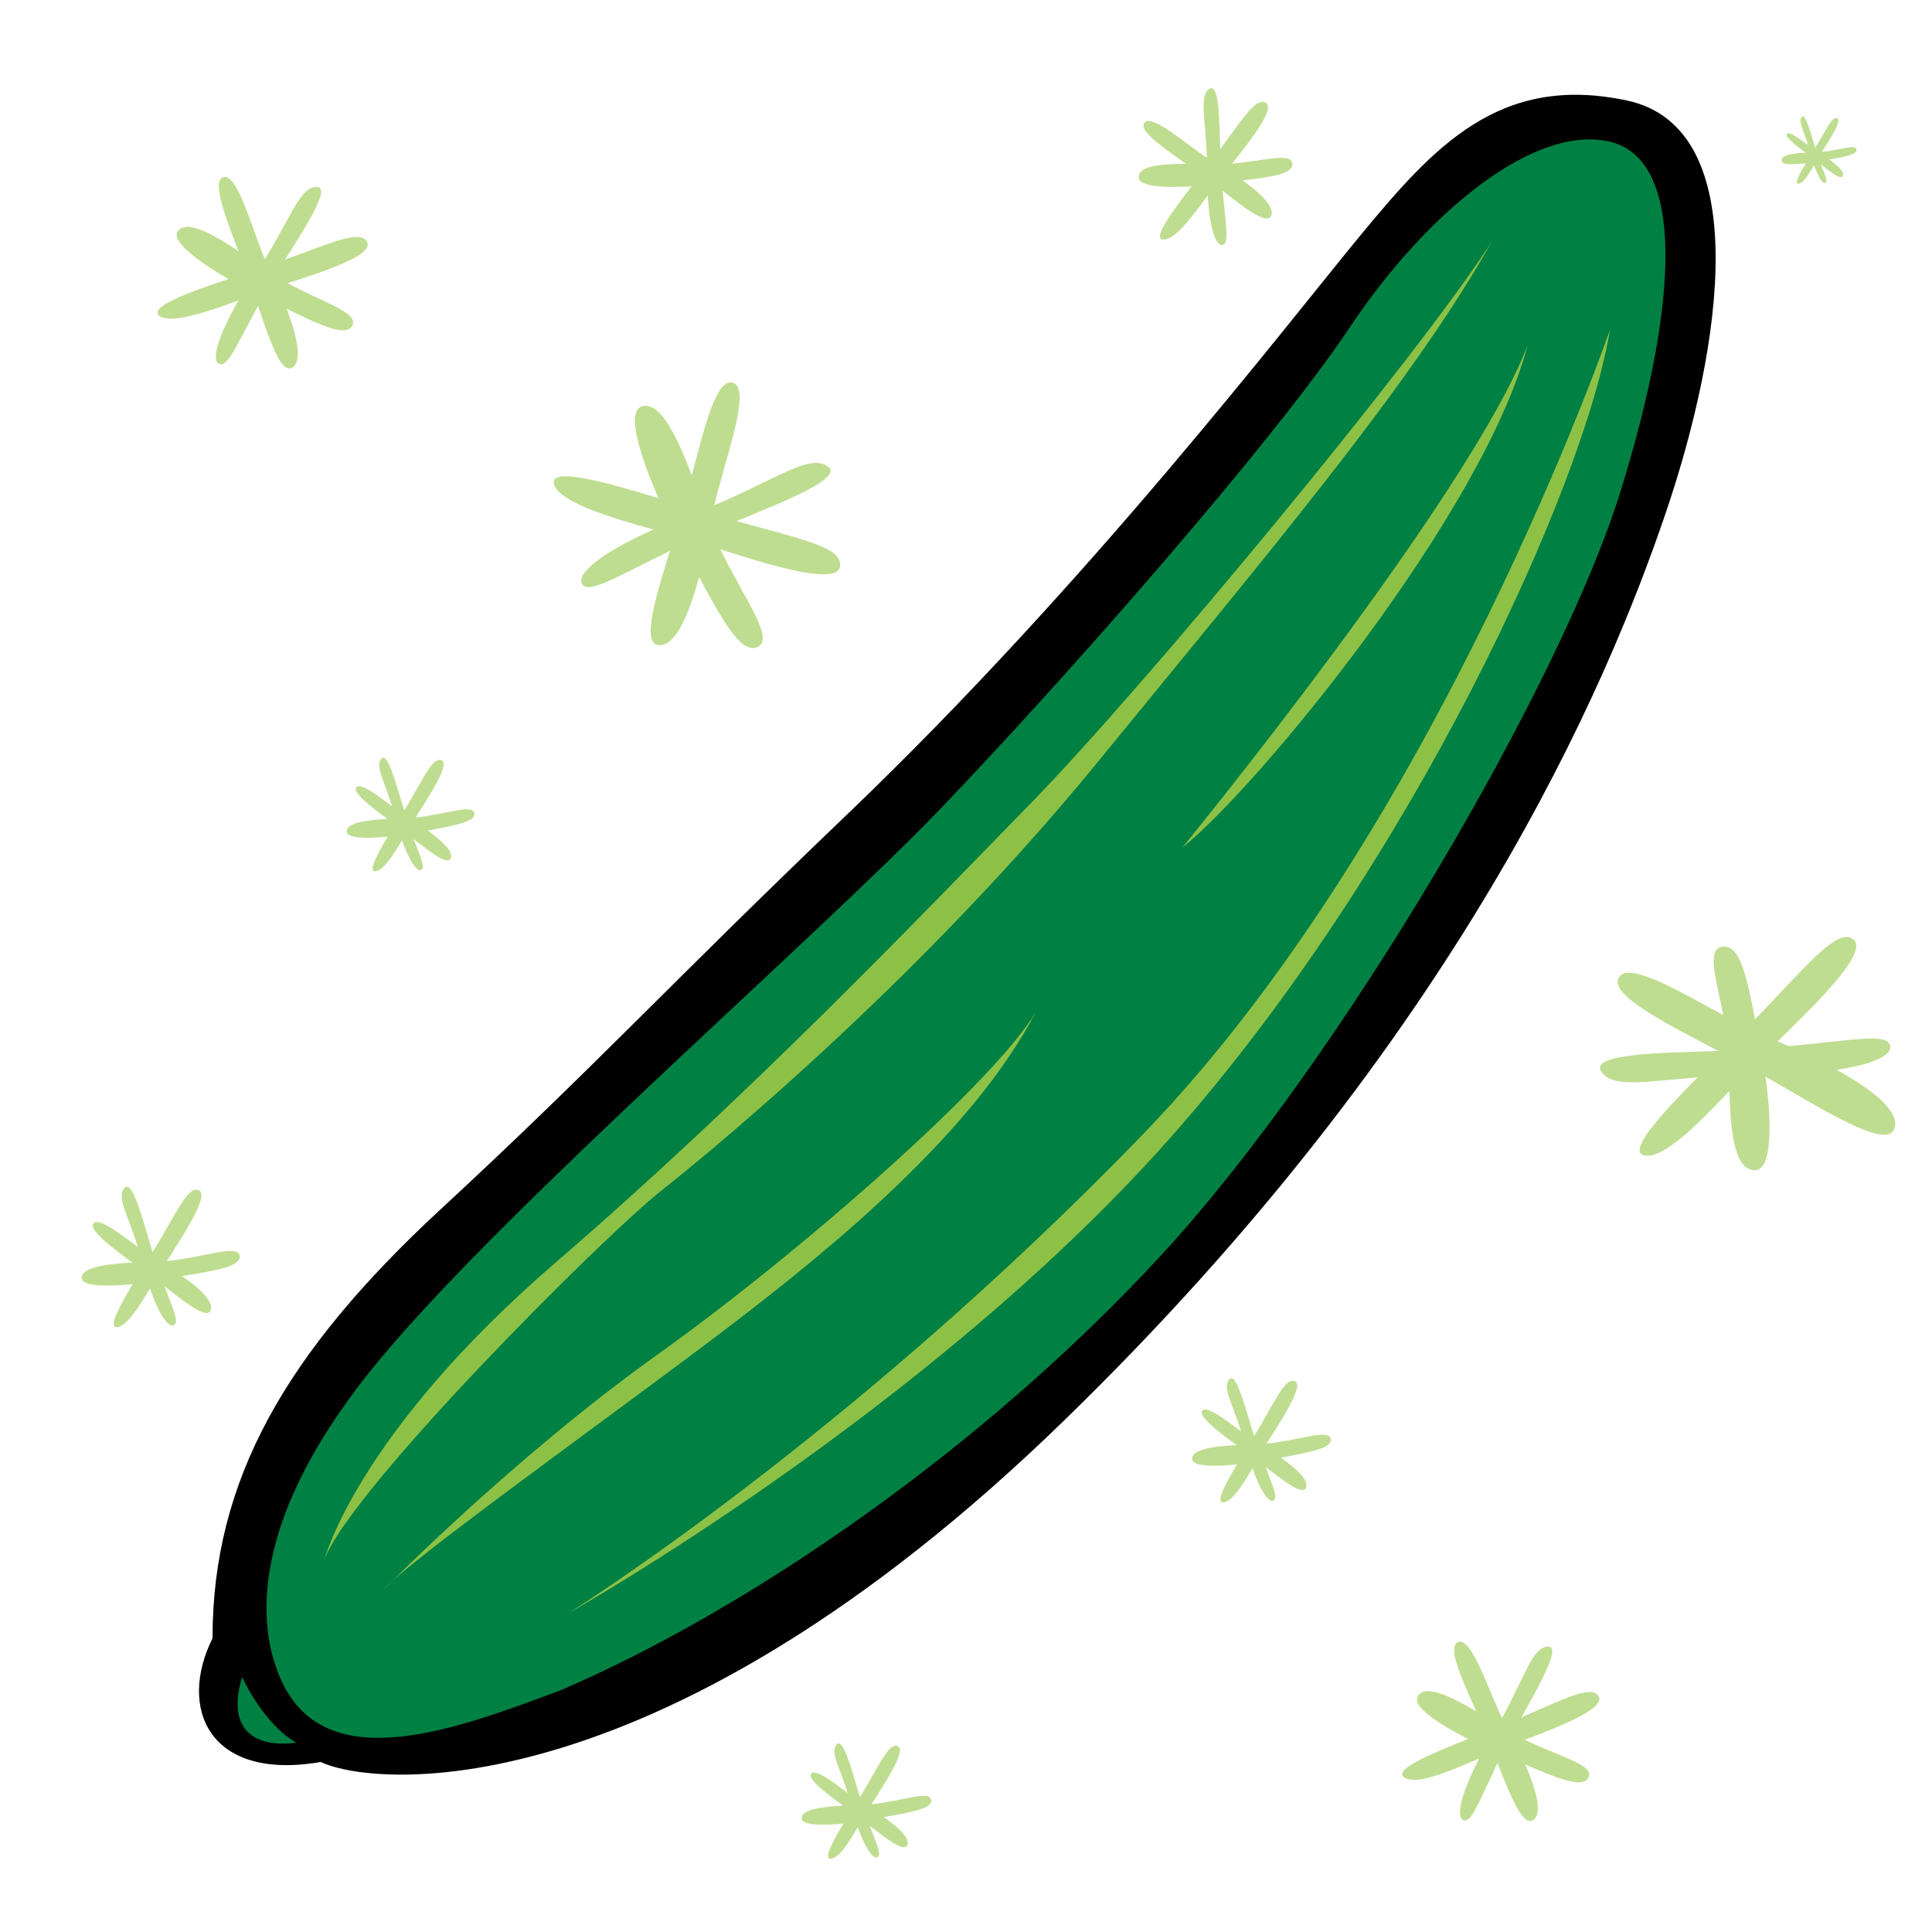 <?xml version="1.0"?>
<svg xmlns="http://www.w3.org/2000/svg" xmlns:xlink="http://www.w3.org/1999/xlink" id="fixed-colours" viewBox="0 0 250 250">
  <title>cucumber</title>
  <path d="M 109.5,105.5 c 31.43-30.06,57-63.5,66.5-75 s 18-21,34.5-17.5,12.5,31.5,5,53.5 S 189,134,137.5,184 s -88.5,47.5-96,44 c -14.5,2.5-18.5-7-14-16,0-20.5,9.5-37,29.5-55.5 S 86.5,127.5,109.5,105.5Z"/>
  <path d="M 36.67,218 c -3.82-7.64-4.33-22,12.67-42.33 s 56.33-54.33,72.33-71,43-47.33,53-62.33,24-26.33,33.67-24,9,20.67,1.33,45.33-36,73.33-59.33,98.67-53.67,46-77.67,56.33 C 59.33,223.67,42.67,230,36.67,218Z" fill="#008043"/>
  <path d="M 31.33,217 s 2.67,6,7,8.5 C 33.33,226.17,29.17,224.17,31.33,217Z" fill="#008043"/>
  <path d="M 42,201.75 s 4.25-16.25,29.75-38.25 S 118.67,119,133.33,104 s 50-57.67,59.67-72.67 c -10.33,18.33-28.67,40-51,67.33 s -48.33,49-56.33,55.33 S 45.33,192.83,42,201.75Z" fill="#8dc146"/>
  <path d="M 49.67,205.67 s 16.67-17,35.33-30.33 S 128.67,140,134,131 c -8,15.33-25.67,30-39.67,40.67 S 52.33,202.33,49.67,205.67Z" fill="#8dc146"/>
  <path d="M 153,109.67 s 37.33-45.67,44.67-65 C 192,66.33,162.67,102,153,109.67Z" fill="#8dc146"/>
  <path d="M 208.33,42.67 S 186,107.33,148,146.67 s -74.33,62-74.33,62,46.33-26,77.67-61.33 S 205,63,208.33,42.67Z" fill="#8dc146"/>
  <path d="M 237.65,138.43 c 4.83-.72,7.23-1.92,6.93-3.13-.41-1.62-4.31-.76-13.13.07 l -1.41-.63 c 4.72-4.6,11.85-11.52,9.81-13.16 s -5.69,3-12.75,10.32 c -1.12-5.85-2-9.76-4.28-9.38-2,.33-.76,4.06.17,8.83-5.54-3-12-6.82-13.42-5-1.71,2.14,5.46,5.82,12.79,9.65-7.15.22-16.71.32-15.16,2.65,1.45,2.17,5.4,1.3,12.46.77-4.79,4.83-9.28,9.75-6.78,10.11 s 6.95-4.2,10.91-8.36 c .14,6,.83,10.25,3.28,10.25 s 2.1-7.06,1.38-12.11 c 7.33,4.2,15.39,9.32,16.6,6.91 C 246,144.25,243.28,141.54,237.65,138.43Z" fill="#bfdd90"/>
  <path d="M 167.21,21.11 c -.21-1.38-3.71-.29-7.78.07,2.34-2.94,5.62-7.11,4.38-7.87 s -2.82,1.78-5.92,6 c -.09-3.82-.16-8.62-1.38-7.81-1.39.91-.5,3.71-.34,8.92-2.73-1.81-6.95-5.57-8-4.61 s 2.06,3.08,5.29,5.39 c -3.6,0-6.07.35-6.12,1.69 s 3.6,1.4,6.84,1.23 C 151.66,27.41,149,31,150.55,31 s 3.75-3,5.73-5.72 c .25,4.38,1.08,6.61,1.93,6.41 s .43-2.3,0-7 c 2.84,2.23,5.56,4.3,6.2,3.36 s -.71-2.62-3.62-4.71 C 164.77,22.89,167.42,22.45,167.21,21.11Z" fill="#bfdd90"/>
  <path d="M 206.88,219.55 c -.84-1.57-4.1.12-10,2.66,2.29-4.1,5.22-9.24,3.42-9.15-2,.1-2.86,3.62-5.94,9.25-1.76-3.63-3.88-10.25-5.56-9.86 s .25,4.56,2.23,9 c -3.82-2.26-6.66-3.42-7.55-2 s 2.94,3.74,6.48,5.58 c -4.77,1.89-9.84,4-8.21,5 s 5.87-.86,9.65-2.48 c -2.47,4.8-3,7.69-2,8 s 1.89-2.17,4.38-7.4 c 1.62,4.14,3.2,8,4.47,7.44 s .88-3.22-.89-7.26 c 4.53,1.94,7.61,3.14,8.23,1.59 s -3.75-2.62-8.29-4.79 C 201.63,223.5,207.72,221.12,206.88,219.55Z" fill="#bfdd90"/>
  <path d="M 95.31,67.43 c 6.13-2.51,13.88-5.58,11.82-7.06-2.34-1.69-6.34,1.47-14.69,5,1.26-5.55,4.75-14.71,2.56-15.77 s -3.73,5.24-5.48,11.9 c -2.22-5.85-4.32-9.64-6.53-8.89-2,.69-.05,6.71,2.23,11.86-6.92-2.12-14.4-4.2-13.49-1.68 C 72.57,65,79,67,84.55,68.52 c -6.95,3.1-10.06,5.83-9.21,7.08 s 4-.72,11.34-4.3 c -1.86,6-3.56,11.67-1.63,12.14 s 3.8-2.77,5.41-8.78 c 3.28,6.13,5.62,10.16,7.67,9 s -1.82-6.19-4.91-12.58 c 6.21,2,15,4.72,15.47,2.26 S 104.07,69.86,95.31,67.43Z" fill="#bfdd90"/>
  <path d="M 32.93,35 c 8.86-3,13.65-5.65,14.59-3.63 S 39,36,34.8,37.44,22.7,42.3,20.68,40.91,27.34,36.84,32.93,35Z" fill="#bfdd90"/>
  <path d="M 34.67,34.43 c 3.63,7.48,4.87,12.43,3,13.2 s -3.92-7.53-6-13 S 27.08,23.24,29,22.91,32.95,30.87,34.67,34.43Z" fill="#bfdd90"/>
  <path d="M 33.14,38 c 6.76,3.28,11.55,6.07,12.48,4.07 S 39.44,38.56,34,34.67 s -9.69-6.52-11-4.75 S 29.33,36.2,33.14,38Z" fill="#bfdd90"/>
  <path d="M 35.1,36.51 c -4.26,7.45-5.42,11-6.7,10.59 s 0-4.75,4.6-11.6,5.61-11.32,8-11.31 S 37.4,32.49,35.1,36.51Z" fill="#bfdd90"/>
  <path d="M 172.19,186.16 c -.3-1.28-4.1.23-8.29.64,1.52-2.45,4.94-7.47,3.68-8.06 s -2.45,2.38-5.29,7.08 c -1-3-2.28-8.41-3.21-7.35 s .31,2.92,1.52,6.76 c -2.05-1.52-4.38-3.34-5-2.72 s 1.74,2.57,4.42,4.48 c -3.44.19-5.79.63-5.76,1.8,0,1,3,1,5.81.71-1.55,2.57-2.84,5-1.73,4.9 s 2.45-2.26,3.73-4.41 c 1.08,3.08,2.14,4.51,2.73,4.18 s 0-1.57-1.05-4.38 c 2.37,1.86,4.64,3.61,5.18,2.83 s -.65-2.23-3.18-4 C 169.71,187.88,172.47,187.37,172.19,186.16Z" fill="#bfdd90"/>
  <path d="M 120.48,232.86 c -.28-1.19-3.8.21-7.7.6,1.42-2.28,4.59-6.93,3.42-7.49 s -2.28,2.21-4.92,6.58 c -.88-2.8-2.11-7.81-3-6.83 s .29,2.71,1.41,6.28 c -1.91-1.41-4.07-3.11-4.69-2.52 s 1.61,2.39,4.1,4.16 c -3.19.18-5.38.58-5.35,1.67,0,.92,2.79.92,5.39.66-1.44,2.38-2.64,4.64-1.6,4.55 s 2.28-2.09,3.46-4.09 c 1,2.86,2,4.19,2.54,3.88 s 0-1.46-1-4.07 c 2.2,1.72,4.31,3.35,4.81,2.62 s -.6-2.07-3-3.73 C 118.19,234.46,120.74,234,120.48,232.86Z" fill="#bfdd90"/>
  <path d="M 31,162.45 c -.34-1.45-4.65.26-9.41.73,1.73-2.79,5.61-8.47,4.17-9.15 s -2.78,2.7-6,8 c -1.08-3.43-2.58-9.54-3.64-8.34 s .35,3.32,1.73,7.67 c -2.33-1.73-5-3.8-5.73-3.08 s 2,2.92,5,5.09 c -3.9.22-6.57.71-6.54,2,0,1.13,3.41,1.12,6.59.8-1.76,2.91-3.22,5.67-2,5.56 s 2.78-2.56,4.23-5 c 1.22,3.49,2.42,5.12,3.1,4.74 s 0-1.78-1.19-5 c 2.69,2.11,5.27,4.1,5.88,3.21 s -.73-2.53-3.61-4.56 C 28.17,164.4,31.3,163.82,31,162.45Z" fill="#bfdd90"/>
  <path d="M 61.37,105.19 c -.27-1.17-3.75.21-7.59.59,1.4-2.25,4.53-6.84,3.37-7.38 s -2.24,2.18-4.85,6.49 c -.87-2.77-2.09-7.7-2.94-6.73 s .29,2.68,1.39,6.19 c -1.88-1.4-4-3.06-4.62-2.49 s 1.59,2.35,4,4.1 c -3.15.18-5.3.58-5.27,1.65,0,.91,2.75.91,5.32.65-1.42,2.35-2.6,4.58-1.58,4.48 s 2.25-2.07,3.42-4 c 1,2.82,2,4.13,2.5,3.83 s 0-1.44-1-4 c 2.17,1.7,4.25,3.31,4.74,2.59 s -.59-2-2.91-3.68 C 59.11,106.77,61.63,106.3,61.37,105.19Z" fill="#bfdd90"/>
  <path d="M 240.22,19.32 c -.16-.69-2.21.12-4.47.34.82-1.33,2.66-4,2-4.34 s -1.33,1.29-2.86,3.82 c -.51-1.63-1.23-4.53-1.73-4 s .17,1.58.82,3.65 c -1.11-.82-2.36-1.8-2.72-1.46 s .94,1.39,2.39,2.42 c -1.85.1-3.13.34-3.11,1 s 1.62.53,3.13.38 c -.83,1.38-1.53,2.7-.93,2.64 s 1.32-1.22,2-2.38 c .58,1.66,1.15,2.43,1.47,2.26 s 0-.85-.57-2.36 c 1.28,1,2.5,1.95,2.79,1.52 s -.35-1.2-1.72-2.17 C 238.89,20.25,240.38,20,240.22,19.32Z" fill="#bfdd90"/>
<script type="text/ecmascript" xlink:href="param.min.js"/> 
</svg>

